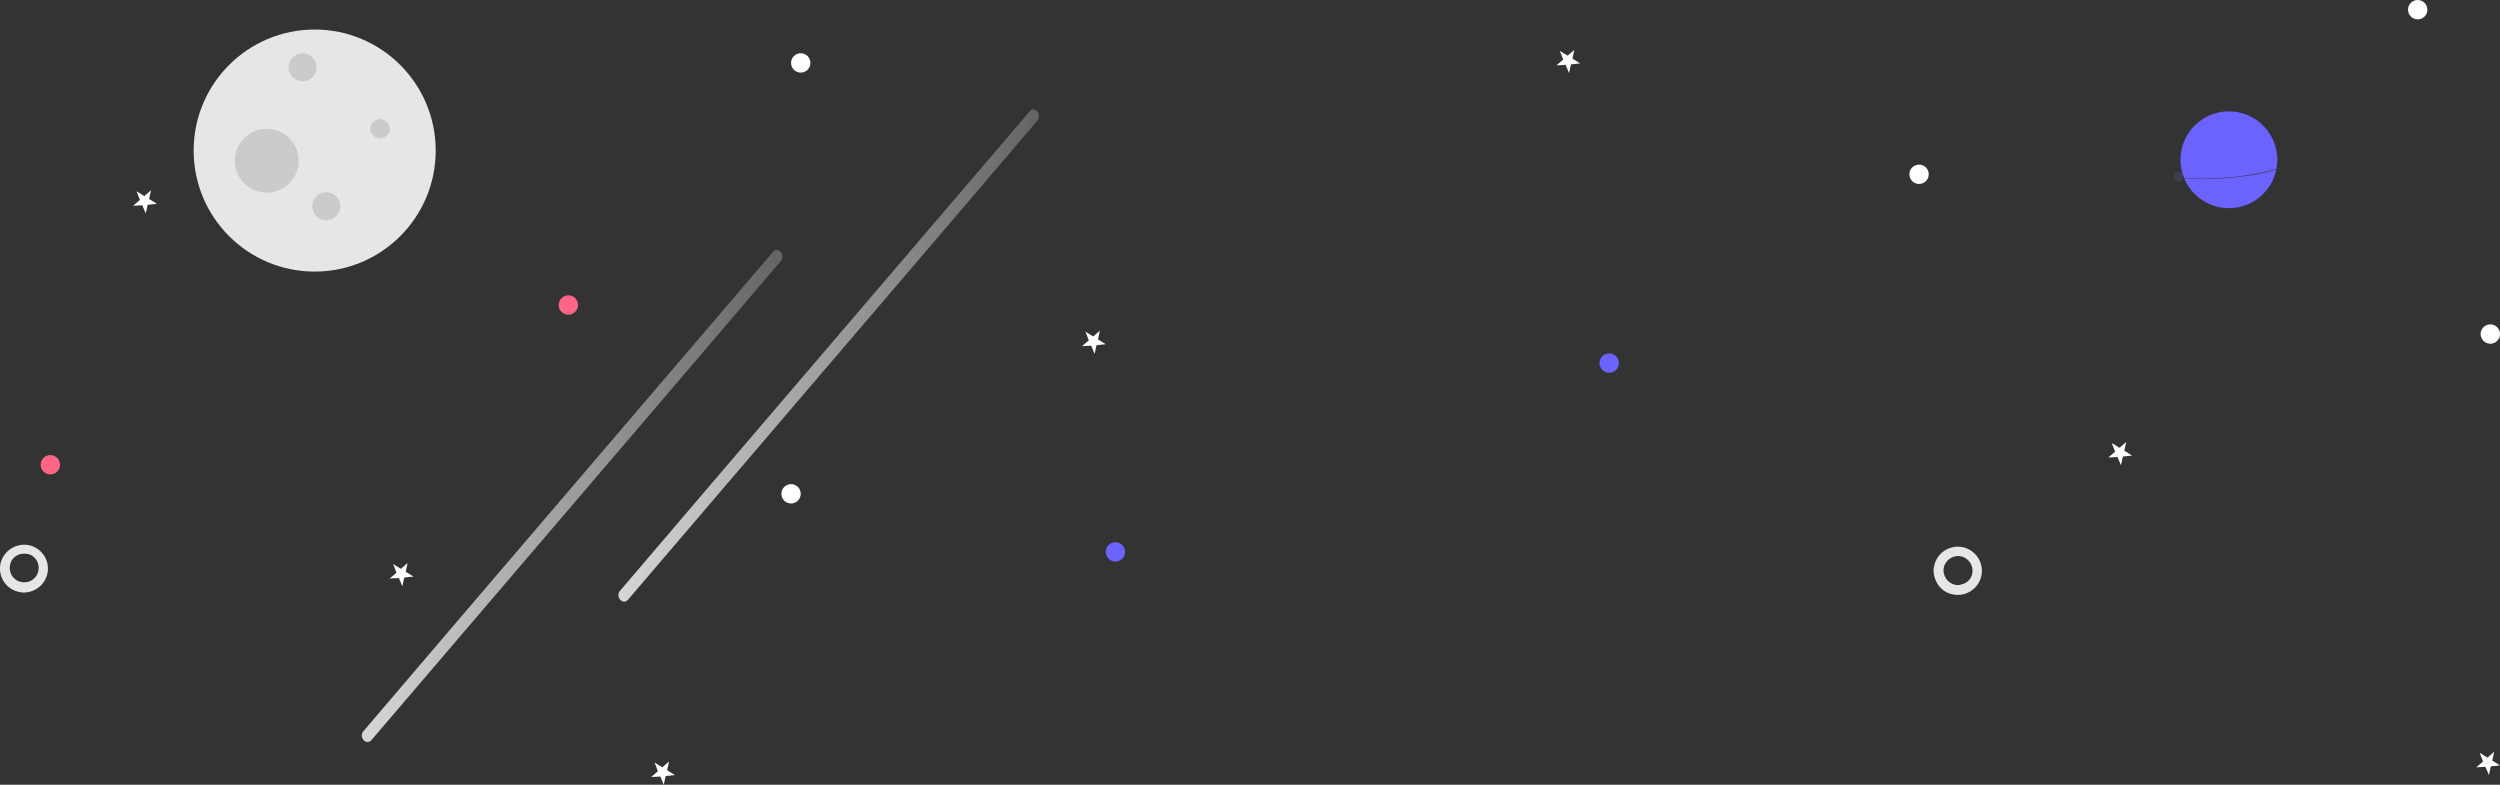 <?xml version="1.0" encoding="utf-8"?>
<!-- Generator: Adobe Illustrator 23.1.0, SVG Export Plug-In . SVG Version: 6.00 Build 0)  -->
<svg version="1.1" id="Layer_1" xmlns="http://www.w3.org/2000/svg" xmlns:xlink="http://www.w3.org/1999/xlink" x="0px" y="0px"
	 viewBox="0 0 516.4 162.1" style="enable-background:new 0 0 516.4 162.1;" xml:space="preserve" class="sky">
<rect x="0" y="0" width="516.4" height="162.1" fill="#333333" stroke="none"/>
<style type="text/css">
	.st0{fill:#6C63FF;}
	.st1{fill:#FF6584;}
	.st2{fill:#FFFFFF;}
	.st3{fill:#E6E6E6;}
	.st4{fill:#CBCBCB;}
	.st5{opacity:0.8;fill:url(#SVGID_1_);enable-background:new    ;}
	.st6{opacity:0.8;fill:url(#SVGID_2_);enable-background:new    ;}
	.st7{fill:#3F3D56;}
</style>
<circle class="st0" cx="460.4" cy="33" r="10"/>
<circle class="st0" cx="332.4" cy="75" r="2"/>
<circle class="st0" cx="230.4" cy="114" r="2"/>
<circle class="st1" cx="117.4" cy="63" r="2"/>
<circle class="st2" cx="165.4" cy="13" r="2"/>
<circle class="st2" cx="499.4" cy="2" r="2"/>
<circle class="st2" cx="396.4" cy="36" r="2"/>
<circle class="st2" cx="514.4" cy="69" r="2"/>
<circle class="st2" cx="163.4" cy="102" r="2"/>
<circle class="st1" cx="10.4" cy="96" r="2"/>
<polygon class="st2" points="85.4,119.1 83.5,119.3 83.1,121.1 82.4,119.4 80.5,119.5 81.9,118.3 81.2,116.5 82.8,117.5 84.2,116.3 
	83.8,118.1 "/>
<polygon class="st2" points="326.4,13.1 324.5,13.3 324.1,15.1 323.4,13.4 321.5,13.5 322.9,12.3 322.2,10.5 323.8,11.5 325.2,10.3 
	324.8,12.1 "/>
<polygon class="st2" points="440.4,94.1 438.5,94.3 438.1,96.1 437.4,94.4 435.5,94.5 436.9,93.3 436.2,91.5 437.8,92.5 439.2,91.3 
	438.8,93.1 "/>
<polygon class="st2" points="228.4,71.1 226.5,71.3 226.1,73.1 225.4,71.4 223.5,71.5 224.9,70.3 224.2,68.5 225.8,69.5 227.2,68.3 
	226.8,70.1 "/>
<polygon class="st2" points="139.4,160.1 137.5,160.3 137.1,162.1 136.4,160.4 134.5,160.5 135.9,159.3 135.2,157.5 136.8,158.5 
	138.2,157.3 137.8,159.1 "/>
<polygon class="st2" points="516.4,158.1 514.5,158.3 514.1,160.1 513.4,158.4 511.5,158.5 512.9,157.3 512.2,155.5 513.8,156.5 
	515.2,155.3 514.8,157.1 "/>
<polygon class="st2" points="32.4,42.1 30.5,42.3 30.1,44.1 29.4,42.4 27.5,42.5 28.9,41.3 28.2,39.5 29.8,40.5 31.2,39.3 
	30.8,41.1 "/>
<path class="st3" d="M2.8,121.9c-2.5-1.2-3.5-4.2-2.3-6.6s4.2-3.5,6.6-2.3c2.5,1.2,3.5,4.2,2.3,6.6c-0.8,1.7-2.6,2.8-4.5,2.8
	C4.2,122.4,3.5,122.2,2.8,121.9z M4,114.5c-0.8,0.3-1.4,0.8-1.7,1.5v0c-0.7,1.5-0.1,3.3,1.4,4c1.5,0.7,3.3,0.1,4-1.4
	c0.7-1.5,0.1-3.3-1.4-4C5.6,114.3,4.7,114.3,4,114.5L4,114.5z"/>
<path class="st3" d="M399.5,117c0.5-2.7,3.1-4.5,5.8-4c2.7,0.5,4.5,3.1,4,5.8c-0.5,2.7-3.1,4.5-5.8,4c-1.9-0.3-3.4-1.7-3.9-3.6
	C399.4,118.5,399.3,117.8,399.5,117z M407.4,118.4c0.3-1.6-0.8-3.2-2.4-3.5c-1.6-0.3-3.2,0.8-3.5,2.4s0.8,3.2,2.4,3.5
	c0.4,0.1,0.9,0.1,1.3-0.1l0,0C406.3,120.5,407.2,119.6,407.4,118.4L407.4,118.4z"/>
<circle class="st3" cx="65" cy="31.1" r="25"/>
<circle class="st4" cx="62.5" cy="13.9" r="2.9"/>
<circle class="st4" cx="67.4" cy="42.6" r="2.9"/>
<circle class="st4" cx="78.5" cy="26.6" r="2"/>
<circle class="st4" cx="55.1" cy="33.2" r="6.6"/>
<linearGradient id="SVGID_1_" gradientUnits="userSpaceOnUse" x1="248.093" y1="84.448" x2="334.903" y2="84.448" gradientTransform="matrix(1 0 0 -1 -173.351 186.896)">
	<stop  offset="0" style="stop-color:#FFFFFF"/>
	<stop  offset="1" style="stop-color:#FFFFFF;stop-opacity:0.3"/>
</linearGradient>
<path class="st5" d="M76.7,152.9l33-38.6l33-38.6l18.6-21.8c1-1.2-0.6-3.1-1.6-1.9l-33,38.6l-33,38.6L75.1,151
	C74,152.2,75.6,154.1,76.7,152.9z"/>
<linearGradient id="SVGID_2_" gradientUnits="userSpaceOnUse" x1="301.093" y1="113.448" x2="387.903" y2="113.448" gradientTransform="matrix(1 0 0 -1 -173.351 186.896)">
	<stop  offset="0" style="stop-color:#FFFFFF"/>
	<stop  offset="1" style="stop-color:#FFFFFF;stop-opacity:0.3"/>
</linearGradient>
<path class="st6" d="M129.7,123.9l33-38.6l33-38.6l18.6-21.8c1-1.2-0.6-3.1-1.6-1.9l-33,38.6l-33,38.6L128.1,122
	C127,123.2,128.6,125.1,129.7,123.9L129.7,123.9z"/>
<path class="st7" d="M455,37c-1.1,0-2.1,0-3-0.1c-1.2-0.1-2.1-0.3-2.8-0.5c-0.7-0.2-1.1-0.5-1.1-0.8c-0.1-0.6,1.2-1.2,2.2-1.6l0,0.1
	c-1.5,0.5-2.2,1.1-2.2,1.5c0.1,0.6,1.4,1,3.8,1.2c2.4,0.2,5.5,0.1,8.9-0.2c3.3-0.3,6.4-0.9,8.7-1.5c2.3-0.6,3.5-1.3,3.5-1.9
	c0-0.5-1-0.9-2.7-1.1l0-0.1c1.2,0.2,2.7,0.5,2.8,1.2c0,0.3-0.3,0.7-0.9,1c-0.6,0.3-1.5,0.7-2.6,1c-2.3,0.7-5.4,1.2-8.7,1.5
	C458.8,36.9,456.8,37,455,37z"/>
<circle class="st7" cx="450" cy="36.5" r="1"/>
</svg>
